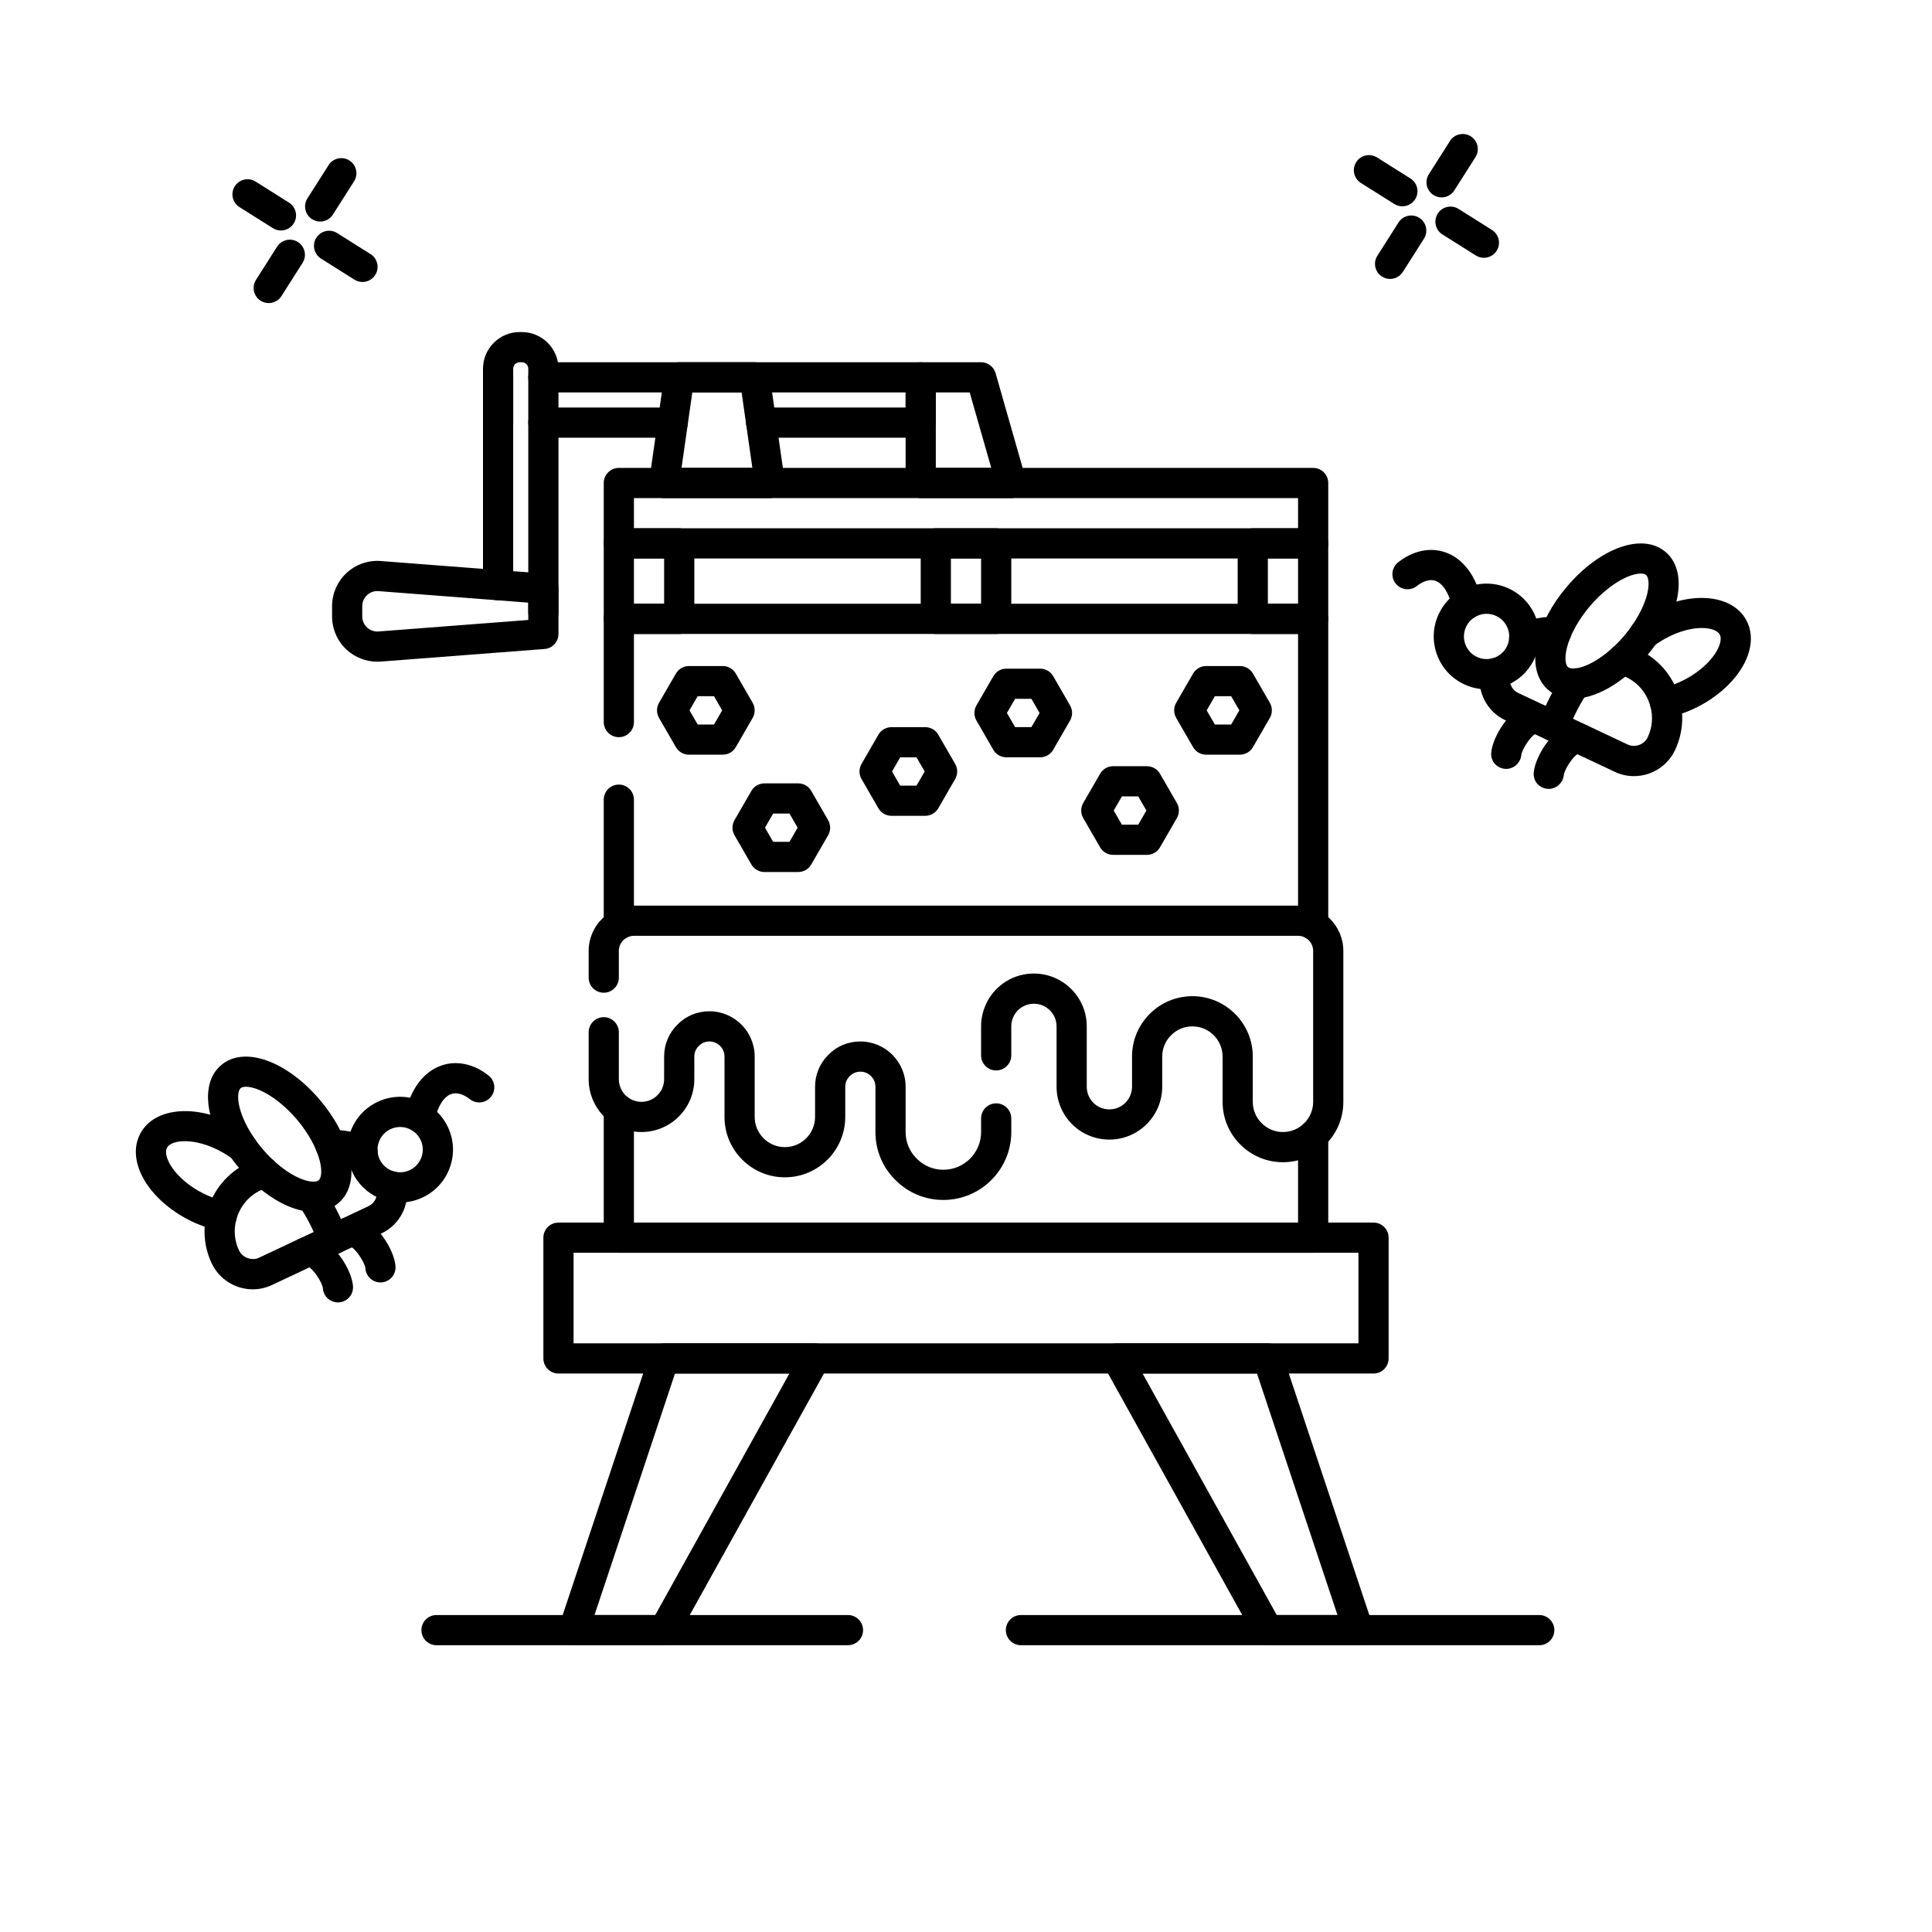 <?xml version="1.0" encoding="utf-8"?>
<!-- Generator: Adobe Illustrator 24.2.3, SVG Export Plug-In . SVG Version: 6.00 Build 0)  -->
<svg version="1.1" id="_x31_6" xmlns="http://www.w3.org/2000/svg" xmlns:xlink="http://www.w3.org/1999/xlink" x="0px" y="0px"
	 viewBox="0 0 128 128" style="enable-background:new 0 0 128 128;" xml:space="preserve">
<g>
	<g>
		<g>
			<g>
				<path d="M14.691,81.55c-0.067,0-0.135-0.007-0.203-0.021c-0.755-0.156-1.503-0.437-2.222-0.834
					c-1.59-0.879-2.764-2.189-3.139-3.504c-0.221-0.774-0.156-1.511,0.19-2.129c0.951-1.716,3.735-1.938,6.337-0.497
					c0.321,0.176,0.656,0.393,0.992,0.641c0.443,0.329,0.537,0.956,0.208,1.399c-0.329,0.444-0.954,0.538-1.399,0.208
					c-0.262-0.195-0.52-0.361-0.765-0.496c-1.769-0.979-3.327-0.82-3.625-0.283C10.961,76.22,11,76.467,11.05,76.642
					c0.226,0.791,1.083,1.694,2.184,2.304c0.542,0.3,1.1,0.51,1.658,0.625c0.541,0.111,0.889,0.641,0.777,1.182
					C15.572,81.225,15.155,81.55,14.691,81.55z"/>
			</g>
		</g>
		<g>
			<g>
				<path d="M27.811,75.03c-0.071,0-0.144-0.008-0.216-0.023c-0.54-0.118-0.88-0.652-0.762-1.191
					c0.364-1.653,1.211-2.795,2.387-3.215c1.014-0.363,2.162-0.125,3.148,0.654c0.434,0.342,0.508,0.971,0.166,1.404
					c-0.342,0.433-0.972,0.507-1.404,0.166c-0.255-0.201-0.754-0.51-1.237-0.342c-0.497,0.178-0.9,0.819-1.107,1.762
					C28.684,74.712,28.27,75.03,27.811,75.03z"/>
			</g>
		</g>
		<g>
			<g>
				<path d="M24.019,77.32c-0.155,0-0.312-0.036-0.459-0.112c-0.451-0.233-0.969-0.341-1.458-0.338c-0.036,0-0.071,0-0.104,0.004
					c-0.544,0.059-1.042-0.338-1.102-0.886c-0.06-0.55,0.337-1.043,0.886-1.103c0.123-0.014,0.261-0.016,0.398-0.016
					c0.794,0,1.589,0.194,2.3,0.562c0.49,0.254,0.682,0.857,0.428,1.348C24.73,77.124,24.381,77.32,24.019,77.32z"/>
			</g>
		</g>
		<g>
			<g>
				<path d="M16.74,85.42c-1.162,0-2.228-0.679-2.717-1.729c-0.503-1.063-0.609-2.275-0.297-3.407
					c0.373-1.426,1.358-2.611,2.7-3.239l0.624-0.298c0.499-0.234,1.095-0.025,1.333,0.474s0.025,1.096-0.473,1.333l-0.63,0.3
					c-0.808,0.378-1.397,1.088-1.623,1.949c-0.188,0.683-0.124,1.402,0.177,2.039c0.231,0.496,0.872,0.705,1.322,0.487l7.248-3.413
					c0.422-0.196,0.646-0.651,0.548-1.107c-0.115-0.541,0.229-1.072,0.77-1.187c0.539-0.122,1.071,0.229,1.187,0.769
					c0.293,1.374-0.388,2.746-1.656,3.336l-7.237,3.409C17.625,85.323,17.194,85.42,16.74,85.42z"/>
			</g>
		</g>
		<g>
			<g>
				<path d="M22.07,83.12c-0.405,0-0.787-0.248-0.937-0.65c-0.365-0.979-0.815-1.861-1.338-2.625
					c-0.312-0.455-0.195-1.078,0.26-1.39c0.457-0.312,1.078-0.195,1.39,0.261c0.614,0.896,1.139,1.924,1.562,3.055
					c0.193,0.517-0.07,1.093-0.587,1.286C22.304,83.1,22.186,83.12,22.07,83.12z"/>
			</g>
		</g>
		<g>
			<g>
				<path d="M20.77,80.29c-0.521,0-1.093-0.128-1.696-0.387c-1.111-0.475-2.252-1.362-3.214-2.497
					c-2.211-2.609-2.73-5.55-1.208-6.84c1.523-1.291,4.338-0.294,6.549,2.315c0.961,1.135,1.648,2.406,1.935,3.58
					c0.344,1.413,0.086,2.571-0.728,3.26C21.962,80.101,21.404,80.29,20.77,80.29z M16.298,72c-0.166,0-0.286,0.035-0.353,0.092
					c-0.159,0.135-0.244,0.576-0.077,1.261c0.211,0.865,0.765,1.871,1.518,2.761c0,0,0,0,0,0c0.753,0.89,1.655,1.602,2.474,1.952
					c0.646,0.276,1.096,0.265,1.255,0.131c0.159-0.135,0.244-0.576,0.077-1.261c-0.211-0.865-0.764-1.871-1.518-2.761
					s-1.656-1.602-2.474-1.952C16.829,72.063,16.521,72,16.298,72z"/>
			</g>
		</g>
		<g>
			<g>
				<path d="M25.205,84.964c-0.527,0-0.968-0.412-0.998-0.945c-0.036-0.345-0.571-1.188-0.908-1.383
					c-0.465,0.134-0.968-0.084-1.181-0.535c-0.235-0.5-0.021-1.096,0.479-1.331c0.531-0.246,1.138-0.199,1.709,0.144
					c1.012,0.606,1.851,2.109,1.897,2.999c0.029,0.551-0.395,1.021-0.946,1.051C25.24,84.964,25.222,84.964,25.205,84.964z"/>
			</g>
		</g>
		<g>
			<g>
				<path d="M22.389,86.288c-0.527,0-0.968-0.413-0.998-0.945c-0.036-0.345-0.571-1.187-0.907-1.382
					c-0.464,0.135-0.968-0.084-1.181-0.535c-0.235-0.5-0.021-1.096,0.479-1.331c0.531-0.246,1.138-0.198,1.709,0.144
					c1.012,0.605,1.851,2.108,1.897,2.998c0.029,0.551-0.395,1.021-0.946,1.051C22.424,86.288,22.407,86.288,22.389,86.288z"/>
			</g>
		</g>
		<g>
			<g>
				<path d="M26.513,79.669c-0.4,0-0.801-0.07-1.188-0.209c-0.88-0.317-1.583-0.958-1.981-1.804
					c-0.397-0.846-0.442-1.796-0.126-2.676c0.317-0.879,0.958-1.583,1.803-1.981c0.846-0.398,1.796-0.441,2.676-0.125
					c0.879,0.316,1.583,0.957,1.98,1.803c0.398,0.846,0.443,1.796,0.126,2.676c-0.317,0.879-0.958,1.583-1.803,1.981
					C27.527,79.557,27.021,79.669,26.513,79.669z M26.509,74.666c-0.218,0-0.435,0.048-0.637,0.144
					c-0.363,0.17-0.637,0.472-0.773,0.849s-0.116,0.784,0.054,1.146c0,0,0,0,0,0c0.17,0.363,0.472,0.638,0.848,0.773
					c0.377,0.136,0.784,0.117,1.147-0.055c0.363-0.17,0.637-0.472,0.773-0.849s0.116-0.784-0.054-1.146s-0.472-0.637-0.849-0.773
					C26.853,74.695,26.681,74.666,26.509,74.666z"/>
			</g>
		</g>
	</g>
	<g>
		<g>
			<g>
				<path d="M110.309,47.55c-0.464,0-0.881-0.325-0.979-0.798c-0.111-0.541,0.237-1.07,0.777-1.182
					c0.558-0.115,1.116-0.325,1.658-0.625c1.101-0.609,1.958-1.513,2.184-2.304c0.05-0.175,0.088-0.422-0.013-0.604
					c-0.299-0.539-1.857-0.698-3.623,0.278c-0.249,0.137-0.506,0.303-0.768,0.498c-0.446,0.327-1.071,0.235-1.399-0.208
					c-0.329-0.443-0.236-1.07,0.208-1.399c0.335-0.248,0.67-0.465,0.995-0.643c2.599-1.437,5.383-1.218,6.335,0.502
					c0.344,0.615,0.409,1.352,0.188,2.126c-0.375,1.314-1.549,2.625-3.139,3.504c-0.719,0.397-1.466,0.678-2.222,0.834
					C110.444,47.543,110.376,47.55,110.309,47.55z"/>
			</g>
		</g>
		<g>
			<g>
				<path d="M97.189,41.03c-0.459,0-0.873-0.318-0.976-0.785c-0.208-0.942-0.611-1.584-1.107-1.762
					c-0.482-0.168-0.981,0.142-1.237,0.342c-0.432,0.342-1.062,0.269-1.404-0.166c-0.342-0.434-0.268-1.062,0.166-1.404
					c0.986-0.779,2.134-1.018,3.148-0.654c1.176,0.42,2.023,1.562,2.387,3.215c0.119,0.539-0.222,1.073-0.762,1.191
					C97.333,41.022,97.26,41.03,97.189,41.03z"/>
			</g>
		</g>
		<g>
			<g>
				<path d="M100.981,43.32c-0.362,0-0.711-0.196-0.889-0.54c-0.254-0.49-0.062-1.094,0.428-1.348c0.71-0.368,1.505-0.562,2.3-0.562
					c0.137,0,0.275,0.002,0.398,0.016c0.549,0.06,0.946,0.553,0.886,1.103c-0.06,0.549-0.557,0.947-1.102,0.886
					c-0.056-0.006-0.12-0.004-0.182-0.004c-0.476,0-0.953,0.117-1.38,0.338C101.293,43.284,101.136,43.32,100.981,43.32z"/>
			</g>
		</g>
		<g>
			<g>
				<path d="M108.26,51.42c-0.454,0-0.885-0.097-1.283-0.288l-7.233-3.407c-1.264-0.588-1.945-1.96-1.652-3.334
					c0.115-0.54,0.646-0.888,1.187-0.769c0.54,0.114,0.885,0.646,0.77,1.187c-0.097,0.456,0.126,0.911,0.544,1.105l7.243,3.411
					c0.48,0.23,1.101,0.01,1.328-0.478c0.304-0.643,0.368-1.362,0.183-2.032c-0.229-0.874-0.818-1.584-1.62-1.96l-0.636-0.302
					c-0.499-0.237-0.71-0.834-0.473-1.333c0.238-0.499,0.834-0.708,1.333-0.474l0.63,0.3c1.336,0.626,2.322,1.812,2.698,3.25
					c0.309,1.119,0.202,2.331-0.303,3.4C110.488,50.741,109.421,51.42,108.26,51.42z"/>
			</g>
		</g>
		<g>
			<g>
				<path d="M102.93,49.12c-0.116,0-0.234-0.021-0.35-0.063c-0.517-0.193-0.78-0.77-0.587-1.286
					c0.422-1.131,0.948-2.158,1.562-3.055c0.312-0.455,0.934-0.573,1.39-0.261c0.456,0.312,0.572,0.935,0.26,1.39
					c-0.522,0.764-0.973,1.646-1.338,2.625C103.717,48.872,103.335,49.12,102.93,49.12z"/>
			</g>
		</g>
		<g>
			<g>
				<path d="M104.23,46.29c-0.634,0-1.192-0.189-1.639-0.568c-0.813-0.688-1.072-1.847-0.728-3.26
					c0.287-1.174,0.974-2.445,1.935-3.58c2.212-2.609,5.026-3.606,6.549-2.315c1.522,1.29,1.003,4.23-1.208,6.84l0,0
					c-0.961,1.135-2.103,2.022-3.214,2.497C105.323,46.162,104.751,46.29,104.23,46.29z M108.702,38
					c-0.224,0-0.53,0.063-0.903,0.223c-0.818,0.351-1.72,1.062-2.474,1.952s-1.307,1.896-1.518,2.761
					c-0.167,0.685-0.082,1.126,0.077,1.261c0.159,0.134,0.608,0.146,1.255-0.131c0.819-0.351,1.721-1.062,2.474-1.952c0,0,0,0,0,0
					c0.753-0.89,1.307-1.896,1.518-2.761c0.167-0.685,0.082-1.126-0.077-1.261C108.988,38.035,108.868,38,108.702,38z"/>
			</g>
		</g>
		<g>
			<g>
				<path d="M99.793,50.941c-0.024,0-0.049,0-0.073-0.002c-0.542-0.042-0.953-0.485-0.924-1.027c0.046-0.89,0.885-2.393,1.897-2.999
					c0.572-0.342,1.179-0.394,1.709-0.144c0.5,0.235,0.714,0.831,0.479,1.331c-0.212,0.451-0.718,0.67-1.181,0.535
					c-0.337,0.195-0.873,1.04-0.908,1.385C100.741,50.535,100.304,50.941,99.793,50.941z"/>
			</g>
		</g>
		<g>
			<g>
				<path d="M102.609,52.266c-0.024,0-0.049-0.001-0.073-0.002c-0.542-0.042-0.953-0.485-0.924-1.027
					c0.046-0.89,0.885-2.393,1.897-2.998c0.573-0.343,1.179-0.391,1.709-0.144c0.5,0.235,0.714,0.831,0.479,1.331
					c-0.212,0.451-0.717,0.668-1.181,0.535c-0.337,0.195-0.873,1.039-0.907,1.384C103.556,51.859,103.119,52.266,102.609,52.266z"/>
			</g>
		</g>
		<g>
			<g>
				<path d="M98.487,45.669c-0.508,0-1.014-0.112-1.488-0.335c-0.846-0.398-1.486-1.103-1.803-1.981
					c-0.316-0.88-0.271-1.83,0.126-2.676c0.397-0.846,1.101-1.486,1.98-1.803c0.88-0.317,1.83-0.272,2.676,0.125
					c0.846,0.398,1.486,1.103,1.803,1.981c0.316,0.88,0.271,1.83-0.126,2.676l0,0c-0.398,0.846-1.102,1.486-1.981,1.804
					C99.288,45.599,98.887,45.669,98.487,45.669z M98.491,40.666c-0.171,0-0.343,0.029-0.509,0.089
					c-0.377,0.137-0.679,0.411-0.849,0.773s-0.19,0.77-0.054,1.146s0.41,0.679,0.773,0.849c0.363,0.171,0.769,0.189,1.147,0.055
					c0.376-0.136,0.678-0.41,0.848-0.773c0,0,0,0,0,0c0.17-0.362,0.19-0.77,0.054-1.146s-0.41-0.679-0.773-0.849
					C98.925,40.714,98.708,40.666,98.491,40.666z"/>
			</g>
		</g>
	</g>
	<g>
		<g>
			<path d="M91,91H37c-0.552,0-1-0.447-1-1v-8c0-0.553,0.448-1,1-1h54c0.552,0,1,0.447,1,1v8C92,90.553,91.552,91,91,91z M38,89h52
				v-6H38V89z"/>
		</g>
	</g>
	<g>
		<g>
			<path d="M87,62.27c-0.552,0-1-0.447-1-1V42H42v5.84c0,0.553-0.448,1-1,1s-1-0.447-1-1V41c0-0.553,0.448-1,1-1h46
				c0.552,0,1,0.447,1,1v20.27C88,61.822,87.552,62.27,87,62.27z"/>
		</g>
	</g>
	<g>
		<g>
			<path d="M41,62.27c-0.552,0-1-0.447-1-1V52.98c0-0.553,0.448-1,1-1s1,0.447,1,1v8.289C42,61.822,41.552,62.27,41,62.27z"/>
		</g>
	</g>
	<g>
		<g>
			<path d="M87,83H41c-0.552,0-1-0.447-1-1v-8.5c0-0.553,0.448-1,1-1s1,0.447,1,1V81h44v-5.77c0-0.553,0.448-1,1-1s1,0.447,1,1V82
				C88,82.553,87.552,83,87,83z"/>
		</g>
	</g>
	<g>
		<g>
			<path d="M66,42h-4c-0.552,0-1-0.447-1-1v-5c0-0.553,0.448-1,1-1h4c0.552,0,1,0.447,1,1v5C67,41.553,66.552,42,66,42z M63,40h2v-3
				h-2V40z"/>
		</g>
	</g>
	<g>
		<g>
			<path d="M87,42h-4c-0.552,0-1-0.447-1-1v-5c0-0.553,0.448-1,1-1h4c0.552,0,1,0.447,1,1v5C88,41.553,87.552,42,87,42z M84,40h2v-3
				h-2V40z"/>
		</g>
	</g>
	<g>
		<g>
			<path d="M45,42h-4c-0.552,0-1-0.447-1-1v-5c0-0.553,0.448-1,1-1h4c0.552,0,1,0.447,1,1v5C46,41.553,45.552,42,45,42z M42,40h2v-3
				h-2V40z"/>
		</g>
	</g>
	<g>
		<g>
			<path d="M87,37H41c-0.552,0-1-0.447-1-1v-4c0-0.553,0.448-1,1-1h46c0.552,0,1,0.447,1,1v4C88,36.553,87.552,37,87,37z M42,35h44
				v-2H42V35z"/>
		</g>
	</g>
	<g>
		<g>
			<path d="M44,109h-6c-0.321,0-0.623-0.154-0.811-0.415s-0.239-0.597-0.138-0.901l6-18C43.188,89.275,43.569,89,44,89h10
				c0.354,0,0.682,0.188,0.862,0.493c0.18,0.305,0.185,0.683,0.012,0.992l-10,18C44.698,108.803,44.363,109,44,109z M39.387,107
				h4.024L52.3,91h-7.58L39.387,107z"/>
		</g>
	</g>
	<g>
		<g>
			<path d="M90,109h-6c-0.363,0-0.698-0.197-0.874-0.515l-10-18c-0.172-0.31-0.167-0.688,0.012-0.992C73.318,89.188,73.646,89,74,89
				h10c0.431,0,0.812,0.275,0.949,0.684l6,18c0.102,0.305,0.05,0.641-0.138,0.901S90.321,109,90,109z M84.588,107h4.024l-5.333-16
				H75.7L84.588,107z"/>
		</g>
	</g>
	<g>
		<g>
			<path d="M67,33h-6c-0.552,0-1-0.447-1-1v-7c0-0.553,0.448-1,1-1h4c0.446,0,0.839,0.296,0.961,0.726l2,7
				c0.086,0.302,0.026,0.626-0.163,0.877C67.609,32.853,67.314,33,67,33z M62,31h3.674l-1.429-5H62V31z"/>
		</g>
	</g>
	<g>
		<g>
			<path d="M33,29c-0.552,0-1-0.447-1-1v-3c0-0.553,0.448-1,1-1s1,0.447,1,1v3C34,28.553,33.552,29,33,29z"/>
		</g>
	</g>
	<g>
		<g>
			<path d="M44.57,29H36c-0.552,0-1-0.447-1-1s0.448-1,1-1h8.57c0.552,0,1,0.447,1,1S45.122,29,44.57,29z"/>
		</g>
	</g>
	<g>
		<g>
			<path d="M61,29H50.43c-0.552,0-1-0.447-1-1s0.448-1,1-1H60v-1H36c-0.552,0-1-0.447-1-1s0.448-1,1-1h25c0.552,0,1,0.447,1,1v3
				C62,28.553,61.552,29,61,29z"/>
		</g>
	</g>
	<g>
		<g>
			<path d="M36,41.57c-0.552,0-1-0.447-1-1V24.43c0-0.237-0.193-0.43-0.43-0.43h-0.14C34.193,24,34,24.192,34,24.43v14.34
				c0,0.553-0.448,1-1,1s-1-0.447-1-1V24.43c0-1.34,1.09-2.43,2.43-2.43h0.14c1.34,0,2.43,1.09,2.43,2.43V40.57
				C37,41.123,36.552,41.57,36,41.57z"/>
		</g>
	</g>
	<g>
		<g>
			<path d="M51,33h-7c-0.29,0-0.565-0.126-0.755-0.345s-0.275-0.51-0.234-0.797l1-7C44.081,24.366,44.502,24,45,24h5
				c0.498,0,0.919,0.366,0.99,0.858l1,7c0.041,0.287-0.044,0.578-0.234,0.797S51.29,33,51,33z M45.153,31h4.694l-0.714-5h-3.266
				L45.153,31z"/>
		</g>
	</g>
	<g>
		<g>
			<path d="M25.001,43.84c-0.751,0-1.484-0.284-2.039-0.798C22.351,42.476,22,41.673,22,40.84v-0.68
				c0-0.833,0.351-1.636,0.962-2.202c0.611-0.566,1.438-0.853,2.268-0.789l10.846,0.834C36.598,38.043,37,38.478,37,39v3
				c0,0.522-0.402,0.957-0.923,0.997L25.23,43.831C25.154,43.837,25.077,43.84,25.001,43.84z M36,42h0.01H36z M24.997,39.16
				c-0.252,0-0.489,0.093-0.676,0.266C24.114,39.617,24,39.878,24,40.16v0.68c0,0.282,0.114,0.543,0.321,0.734
				c0.207,0.19,0.472,0.285,0.755,0.263L35,41.074v-1.148l-9.923-0.763C25.05,39.161,25.023,39.16,24.997,39.16z"/>
		</g>
	</g>
	<g>
		<g>
			<g>
				<path d="M85,77c-1.067,0-2.071-0.416-2.827-1.173C81.417,75.071,81,74.066,81,73v-3c0-1.103-0.897-2-2-2
					c-0.533,0-1.035,0.208-1.413,0.587S77,69.468,77,70v2c0,1.93-1.57,3.5-3.5,3.5c-0.938,0-1.817-0.363-2.477-1.023
					C70.373,73.828,70,72.926,70,72v-4c0-0.827-0.673-1.5-1.5-1.5c-0.397,0-0.785,0.159-1.063,0.438C67.159,67.215,67,67.602,67,68
					v1.92c0,0.553-0.448,1-1,1s-1-0.447-1-1V68c0-0.926,0.373-1.828,1.023-2.478c0.659-0.659,1.539-1.022,2.477-1.022
					c1.93,0,3.5,1.57,3.5,3.5v4c0,0.398,0.159,0.785,0.437,1.062c0.279,0.279,0.666,0.438,1.063,0.438c0.827,0,1.5-0.673,1.5-1.5v-2
					c0-1.066,0.417-2.071,1.173-2.827C76.929,66.416,77.933,66,79,66c2.206,0,4,1.794,4,4v3c0,0.532,0.208,1.034,0.587,1.413
					S84.467,75,85,75c1.103,0,2-0.897,2-2V63c0-0.552-0.449-1-1-1H42c-0.551,0-1,0.448-1,1v1.77c0,0.553-0.448,1-1,1s-1-0.447-1-1
					V63c0-1.654,1.346-3,3-3h44c1.654,0,3,1.346,3,3v10C89,75.206,87.206,77,85,77z"/>
			</g>
		</g>
		<g>
			<g>
				<path d="M62.5,79.5c-1.209,0-2.34-0.472-3.183-1.329C58.472,77.339,58,76.209,58,75v-3c0-0.552-0.449-1-1-1
					c-0.267,0-0.513,0.103-0.694,0.287C56.102,71.487,56,71.733,56,72v2c0,2.206-1.794,4-4,4c-1.067,0-2.071-0.416-2.827-1.173
					C48.417,76.071,48,75.066,48,74v-4c0-0.552-0.449-1-1-1c-0.267,0-0.513,0.103-0.694,0.287C46.102,69.487,46,69.733,46,70v1.5
					c0,1.93-1.57,3.5-3.5,3.5c-0.938,0-1.817-0.363-2.477-1.023C39.373,73.328,39,72.426,39,71.5v-3.11c0-0.553,0.448-1,1-1
					s1,0.447,1,1v3.11c0,0.398,0.159,0.785,0.437,1.062C41.715,72.841,42.103,73,42.5,73c0.827,0,1.5-0.673,1.5-1.5V70
					c0-0.811,0.317-1.565,0.892-2.126C45.434,67.316,46.189,67,47,67c1.654,0,3,1.346,3,3v4c0,0.532,0.208,1.034,0.587,1.413
					S51.467,76,52,76c1.103,0,2-0.897,2-2v-2c0-0.811,0.317-1.565,0.892-2.126C55.434,69.316,56.189,69,57,69c1.654,0,3,1.346,3,3v3
					c0,0.669,0.26,1.293,0.731,1.757c0.476,0.483,1.1,0.743,1.769,0.743c1.378,0,2.5-1.121,2.5-2.5v-0.9c0-0.553,0.448-1,1-1
					s1,0.447,1,1V75C67,77.481,64.981,79.5,62.5,79.5z"/>
			</g>
		</g>
	</g>
	<g>
		<g>
			<path d="M47.882,50h-2.236c-0.357,0-0.688-0.19-0.866-0.5l-1.118-1.937c-0.178-0.31-0.178-0.69,0-1l1.118-1.937
				c0.179-0.31,0.509-0.5,0.866-0.5h2.236c0.357,0,0.688,0.19,0.866,0.5l1.118,1.937c0.178,0.31,0.178,0.69,0,1L48.748,49.5
				C48.569,49.81,48.239,50,47.882,50z M46.223,48h1.082l0.541-0.937l-0.541-0.937h-1.082l-0.541,0.937L46.223,48z"/>
		</g>
	</g>
	<g>
		<g>
			<path d="M52.882,57.773h-2.236c-0.357,0-0.688-0.19-0.866-0.5l-1.118-1.937c-0.178-0.31-0.178-0.69,0-1L49.78,52.4
				c0.179-0.31,0.509-0.5,0.866-0.5h2.236c0.357,0,0.688,0.19,0.866,0.5l1.118,1.937c0.178,0.31,0.178,0.69,0,1l-1.118,1.937
				C53.569,57.583,53.239,57.773,52.882,57.773z M51.223,55.773h1.082l0.541-0.937L52.305,53.9h-1.082l-0.541,0.937L51.223,55.773z"
				/>
		</g>
	</g>
	<g>
		<g>
			<path d="M68.911,50.174h-2.236c-0.357,0-0.688-0.19-0.866-0.5l-1.118-1.937c-0.178-0.31-0.178-0.69,0-1l1.118-1.937
				c0.179-0.31,0.509-0.5,0.866-0.5h2.236c0.357,0,0.688,0.19,0.866,0.5l1.118,1.937c0.178,0.31,0.178,0.69,0,1l-1.118,1.937
				C69.599,49.983,69.269,50.174,68.911,50.174z M67.252,48.174h1.082l0.541-0.937l-0.541-0.937h-1.082l-0.541,0.937L67.252,48.174z
				"/>
		</g>
	</g>
	<g>
		<g>
			<path d="M75.987,56.637h-2.236c-0.357,0-0.688-0.19-0.866-0.5L71.767,54.2c-0.178-0.31-0.178-0.69,0-1l1.118-1.937
				c0.179-0.31,0.509-0.5,0.866-0.5h2.236c0.357,0,0.688,0.19,0.866,0.5l1.118,1.937c0.178,0.31,0.178,0.69,0,1l-1.118,1.937
				C76.675,56.446,76.345,56.637,75.987,56.637z M74.329,54.637h1.082l0.541-0.937l-0.541-0.937h-1.082L73.788,53.7L74.329,54.637z"
				/>
		</g>
	</g>
	<g>
		<g>
			<path d="M61.298,54.05h-2.236c-0.357,0-0.688-0.19-0.866-0.5l-1.118-1.937c-0.178-0.31-0.178-0.69,0-1l1.118-1.937
				c0.179-0.31,0.509-0.5,0.866-0.5h2.236c0.357,0,0.688,0.19,0.866,0.5l1.118,1.937c0.178,0.31,0.178,0.69,0,1l-1.118,1.937
				C61.986,53.859,61.656,54.05,61.298,54.05z M59.64,52.05h1.082l0.541-0.937l-0.541-0.937H59.64l-0.541,0.937L59.64,52.05z"/>
		</g>
	</g>
	<g>
		<g>
			<path d="M82.146,50H79.91c-0.357,0-0.688-0.19-0.866-0.5l-1.118-1.937c-0.178-0.31-0.178-0.69,0-1l1.118-1.937
				c0.179-0.31,0.509-0.5,0.866-0.5h2.236c0.357,0,0.688,0.19,0.866,0.5l1.118,1.937c0.178,0.31,0.178,0.69,0,1L83.012,49.5
				C82.833,49.81,82.503,50,82.146,50z M80.487,48h1.082l0.541-0.937l-0.541-0.937h-1.082l-0.541,0.937L80.487,48z"/>
		</g>
	</g>
	<g>
		<g>
			<g>
				<path d="M92.097,18.48c-0.184,0-0.369-0.051-0.536-0.156c-0.466-0.296-0.604-0.914-0.307-1.38l1.4-2.202
					c0.296-0.467,0.914-0.603,1.38-0.308c0.466,0.296,0.604,0.914,0.307,1.38l-1.4,2.202C92.751,18.316,92.428,18.48,92.097,18.48z"
					/>
			</g>
		</g>
		<g>
			<g>
				<path d="M95.508,13.078c-0.184,0-0.37-0.051-0.536-0.156c-0.466-0.297-0.604-0.915-0.307-1.381l1.4-2.201
					c0.296-0.465,0.915-0.602,1.38-0.307c0.466,0.297,0.604,0.915,0.307,1.381l-1.4,2.201
					C96.162,12.914,95.838,13.078,95.508,13.078z"/>
			</g>
		</g>
		<g>
			<g>
				<path d="M92.909,13.669c-0.182,0-0.366-0.05-0.531-0.153l-2.214-1.393c-0.468-0.294-0.608-0.912-0.314-1.379
					c0.295-0.469,0.913-0.606,1.379-0.314l2.214,1.393c0.468,0.294,0.608,0.912,0.314,1.379
					C93.566,13.504,93.241,13.669,92.909,13.669z"/>
			</g>
		</g>
		<g>
			<g>
				<path d="M98.311,17.08c-0.182,0-0.366-0.05-0.531-0.153l-2.214-1.393c-0.468-0.294-0.608-0.912-0.314-1.379
					c0.294-0.469,0.913-0.607,1.379-0.314l2.214,1.393c0.468,0.294,0.608,0.912,0.314,1.379
					C98.968,16.915,98.643,17.08,98.311,17.08z"/>
			</g>
		</g>
	</g>
	<g>
		<g>
			<g>
				<path d="M17.802,20.08c-0.184,0-0.37-0.051-0.536-0.156c-0.466-0.297-0.604-0.915-0.307-1.381l1.4-2.201
					c0.296-0.464,0.916-0.603,1.38-0.307c0.466,0.297,0.604,0.915,0.307,1.381l-1.4,2.201C18.456,19.916,18.132,20.08,17.802,20.08z
					"/>
			</g>
		</g>
		<g>
			<g>
				<path d="M21.212,14.679c-0.184,0-0.369-0.051-0.536-0.156c-0.466-0.296-0.604-0.914-0.307-1.38l1.4-2.202
					c0.296-0.467,0.914-0.603,1.38-0.308c0.466,0.296,0.604,0.914,0.307,1.38l-1.4,2.202C21.867,14.515,21.543,14.679,21.212,14.679
					z"/>
			</g>
		</g>
		<g>
			<g>
				<path d="M18.613,15.27c-0.182,0-0.366-0.05-0.532-0.153l-2.214-1.394c-0.467-0.295-0.608-0.912-0.313-1.379
					c0.294-0.469,0.911-0.607,1.379-0.314l2.214,1.394c0.467,0.295,0.608,0.912,0.313,1.379
					C19.271,15.104,18.945,15.27,18.613,15.27z"/>
			</g>
		</g>
		<g>
			<g>
				<path d="M24.015,18.681c-0.182,0-0.366-0.05-0.532-0.153l-2.214-1.394c-0.467-0.295-0.608-0.912-0.313-1.379
					c0.294-0.469,0.911-0.607,1.379-0.314l2.214,1.394c0.467,0.295,0.608,0.912,0.313,1.379
					C24.672,18.516,24.347,18.681,24.015,18.681z"/>
			</g>
		</g>
	</g>
	<g>
		<g>
			<path d="M101.98,109H67.64c-0.552,0-1-0.447-1-1s0.448-1,1-1h34.34c0.552,0,1,0.447,1,1S102.532,109,101.98,109z"/>
		</g>
	</g>
	<g>
		<g>
			<path d="M56.18,109H28.92c-0.552,0-1-0.447-1-1s0.448-1,1-1h27.26c0.552,0,1,0.447,1,1S56.732,109,56.18,109z"/>
		</g>
	</g>
</g>
</svg>
